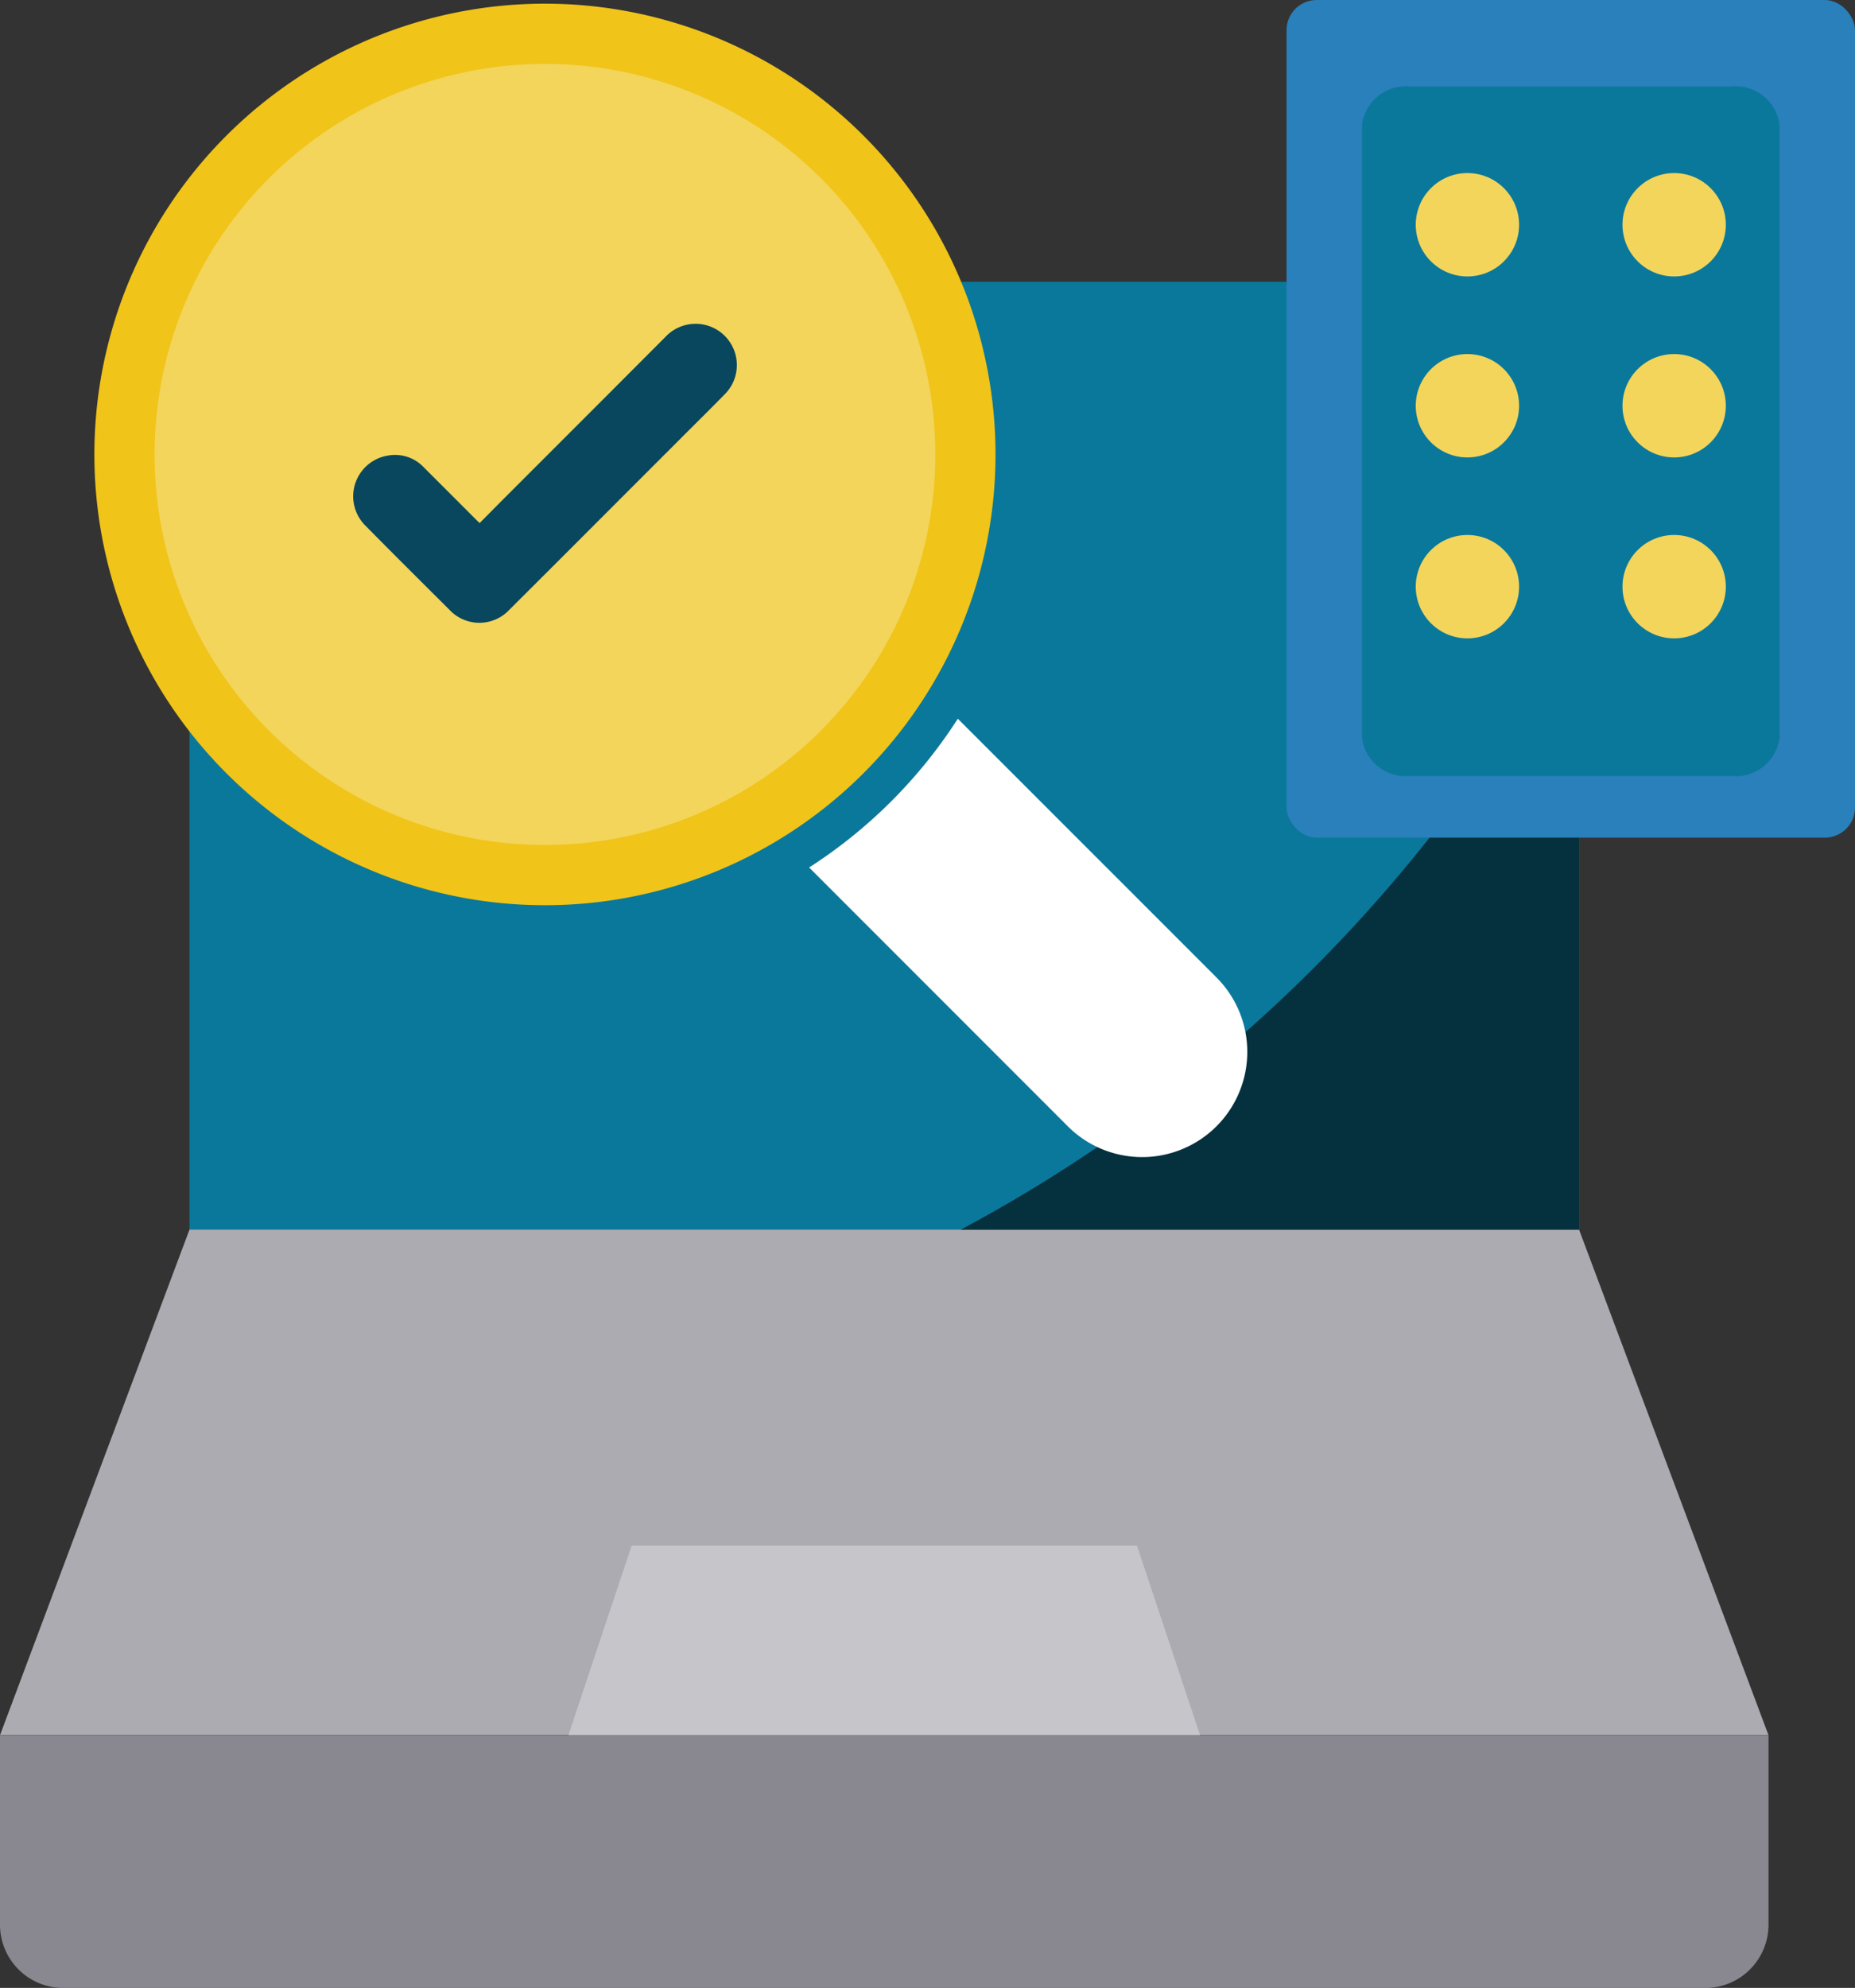 <svg xmlns="http://www.w3.org/2000/svg" width="61.616" height="66" viewBox="0 0 61.616 66"><rect x="0" y="0" width="61.616" height="66" fill="#333333" stroke="none"/><g transform="translate(-0.362 4.414)"><path d="M329.96,272H292.2a4.208,4.208,0,0,0-4.2,4.2v27.275h46.156V276.2A4.208,4.208,0,0,0,329.96,272Z" transform="translate(-281.344 -267.058)" fill="#0a789b"/><path d="M322.743,408.785H264L270.294,392H316.45Z" transform="translate(-263.638 -355.59)" fill="#acabb1"/><path d="M322.743,456v6.294a2.1,2.1,0,0,1-2.1,2.1H266.1a2.1,2.1,0,0,1-2.1-2.1V456Z" transform="translate(-263.638 -402.806)" fill="#898890"/><path d="M356.98,438.294H336L338.1,432h16.784Z" transform="translate(-316.757 -385.1)" fill="#c6c5ca"/><path d="M406.219,313.2v20.666H385.68A49.466,49.466,0,0,0,406.219,313.2Z" transform="translate(-353.408 -297.454)" fill="#05303d"/><g transform="translate(4.5 -3.293)"><path d="M68.27,64.843,59.725,56.3a16.414,16.414,0,0,1-4.939,4.939l8.546,8.546a3.493,3.493,0,1,0,4.939-4.939" transform="translate(-32.048 -33.559)" fill="#fff"/><path d="M53.4,40.951A13.966,13.966,0,1,0,39.438,54.916,13.967,13.967,0,0,0,53.4,40.951M39.437,51.426" transform="translate(-25.471 -26.983)" fill="#f3d55b" stroke="#f0c419" stroke-width="2"/><path d="M39.456,46.014c.259-.26.512-.517.766-.773l3.289-3.288,2.121-2.124a1.37,1.37,0,0,1,2,1.874c-.509.521-1.03,1.032-1.544,1.548l-3.975,3.976L40.436,48.9a1.361,1.361,0,0,1-1.971,0c-.94-.937-1.883-1.872-2.815-2.818a1.37,1.37,0,0,1,.766-2.312,1.31,1.31,0,0,1,1.188.391q.894.892,1.786,1.785l.069.065" transform="translate(-27.665 -29.766)" fill="#08475e"/></g><rect width="18.882" height="27.811" rx="1" transform="translate(43.096 -4.414)" fill="#2980ba"/><path d="M1.608,0H12.259a1.466,1.466,0,0,1,1.608,1.261V21.629a1.466,1.466,0,0,1-1.608,1.26H1.608A1.466,1.466,0,0,1,0,21.629V1.261A1.466,1.466,0,0,1,1.608,0Z" transform="translate(45.603 -1.54)" fill="#0a789b"/><g transform="translate(47.388 1.332)"><circle cx="1.716" cy="1.716" r="1.716" transform="translate(0 0)" fill="#f3d55b"/><circle cx="1.716" cy="1.716" r="1.716" transform="translate(0 6.009)" fill="#f3d55b"/><circle cx="1.716" cy="1.716" r="1.716" transform="translate(0 12.016)" fill="#f3d55b"/><circle cx="1.716" cy="1.716" r="1.716" transform="translate(6.867 0)" fill="#f3d55b"/><circle cx="1.716" cy="1.716" r="1.716" transform="translate(6.867 6.009)" fill="#f3d55b"/><circle cx="1.716" cy="1.716" r="1.716" transform="translate(6.867 12.016)" fill="#f3d55b"/></g></g></svg>